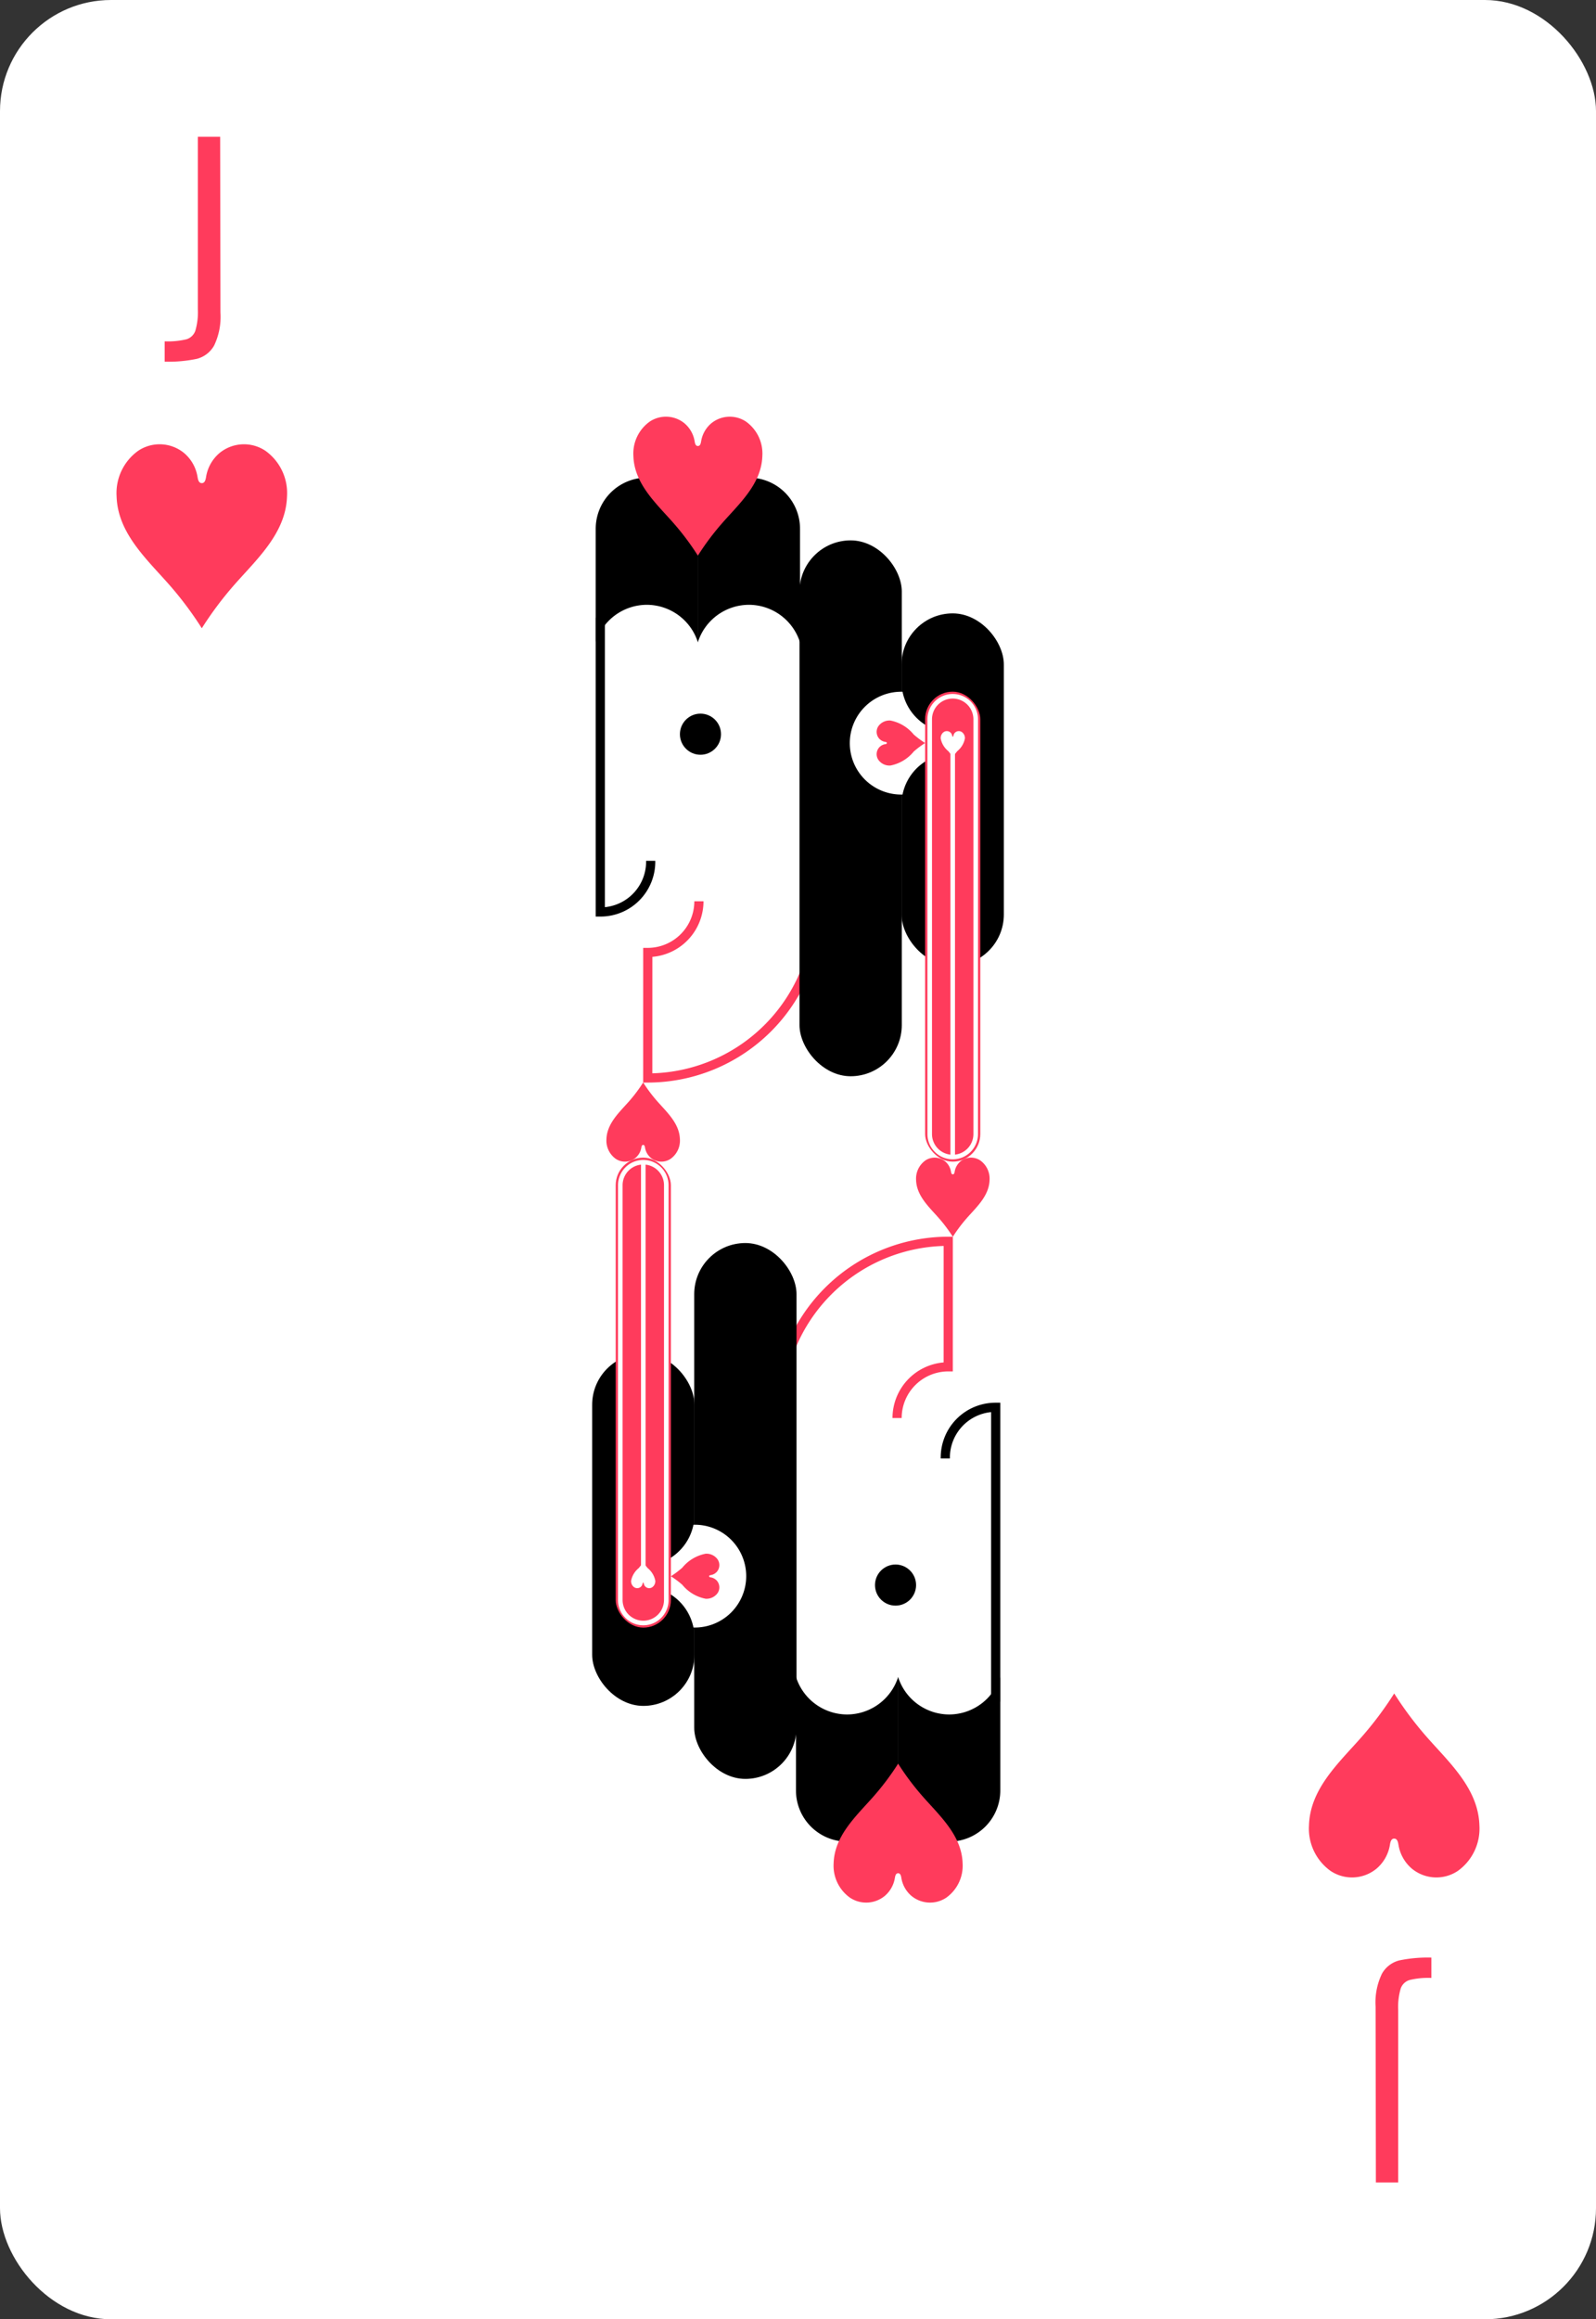 <svg xmlns="http://www.w3.org/2000/svg" viewBox="0 0 115 167"><rect x="0" y="0" width="115" height="167" fill="#333333" stroke="none"/><defs><style>.cls-1{fill:#fff;}.cls-2{fill:#ff3b5c;}</style></defs><title>card-hearts-j</title><g id="artwork"><rect class="cls-1" width="115" height="167" rx="8"/><path class="cls-2" d="M11.865,24.579a5.796,5.796,0,0,0,1.566-.147.981.981,0,0,0,.644-.616,4.708,4.708,0,0,0,.181-1.547V9.849h1.607l.021,12.653a4.787,4.787,0,0,1-.454,2.375,1.993,1.993,0,0,1-1.259.964,10.037,10.037,0,0,1-2.306.202Z"/><path class="cls-2" d="M14.541,45.238a25.152,25.152,0,0,1,2.334-3.119c1.625-1.852,3.73-3.728,3.806-6.385a3.744,3.744,0,0,0-1.561-3.278,2.779,2.779,0,0,0-3.305.167,2.847,2.847,0,0,0-.963,1.698c-.029.177-.074.468-.311.468s-.282-.291-.311-.468a2.847,2.847,0,0,0-.963-1.698A2.779,2.779,0,0,0,9.962,32.456a3.744,3.744,0,0,0-1.561,3.278c.076,2.657,2.181,4.533,3.806,6.385A25.151,25.151,0,0,1,14.541,45.238Z"/><path class="cls-2" d="M103.138,142.421a5.73,5.73,0,0,0-1.566.149.976.976,0,0,0-.644.614,4.708,4.708,0,0,0-.181,1.547v12.42h-1.607l-.021-12.654a4.776,4.776,0,0,1,.454-2.373,1.991,1.991,0,0,1,1.259-.965,10.037,10.037,0,0,1,2.306-.202Z"/><path class="cls-2" d="M100.459,121.938a25.151,25.151,0,0,1-2.334,3.119c-1.625,1.852-3.73,3.728-3.806,6.385a3.744,3.744,0,0,0,1.561,3.278,2.779,2.779,0,0,0,3.305-.167,2.847,2.847,0,0,0,.963-1.698c.029-.177.074-.468.311-.468s.282.291.311.468a2.847,2.847,0,0,0,.963,1.698,2.779,2.779,0,0,0,3.305.167,3.744,3.744,0,0,0,1.561-3.278c-.076-2.657-2.181-4.533-3.806-6.385A25.151,25.151,0,0,1,100.459,121.938Z"/><path class="cls-2" d="M46.674,77.951h-.33l.001-9.7H46.675a3.359,3.359,0,0,0,3.355-3.355h.661a4.021,4.021,0,0,1-3.685,4.002L47.004,77.285A11.927,11.927,0,0,0,58.586,65.377h.661A12.588,12.588,0,0,1,46.674,77.951Z"/><path d="M43.255,65.998h-.33L42.924,44.47h.661L43.585,65.321a3.295,3.295,0,0,0,2.97-3.339h.661A3.947,3.947,0,0,1,43.255,65.998Z"/><circle cx="50.472" cy="52.866" r="1.48"/><path d="M46.606,43.549a3.872,3.872,0,0,1,3.683,2.706V38.077a3.683,3.683,0,0,0-3.682-3.683h-.001a3.683,3.683,0,0,0-3.682,3.683v8.177A3.871,3.871,0,0,1,46.606,43.549Z"/><path d="M53.963,43.549a3.871,3.871,0,0,1,3.683,2.706V38.077a3.683,3.683,0,0,0-3.682-3.683h-.001a3.683,3.683,0,0,0-3.682,3.683v8.177A3.871,3.871,0,0,1,53.963,43.549Z"/><path class="cls-2" d="M50.285,40.007a18.997,18.997,0,0,0-1.766-2.355c-1.229-1.398-2.822-2.815-2.88-4.822a2.825,2.825,0,0,1,1.181-2.475,2.107,2.107,0,0,1,2.501.126,2.149,2.149,0,0,1,.729,1.282c.022.133.056.353.236.353s.213-.22.236-.353a2.149,2.149,0,0,1,.729-1.282A2.107,2.107,0,0,1,53.75,30.355a2.825,2.825,0,0,1,1.181,2.475c-.058,2.006-1.651,3.423-2.88,4.822A18.995,18.995,0,0,0,50.285,40.007Z"/><path class="cls-2" d="M46.344,77.945a10.823,10.823,0,0,0,1.006,1.342c.7.797,1.608,1.604,1.641,2.747a1.609,1.609,0,0,1-.673,1.41,1.2,1.2,0,0,1-1.425-.072,1.224,1.224,0,0,1-.415-.731c-.013-.076-.032-.201-.134-.201s-.122.125-.134.201a1.224,1.224,0,0,1-.415.731,1.2,1.2,0,0,1-1.425.072,1.609,1.609,0,0,1-.673-1.41c.033-1.143.94-1.95,1.641-2.747A10.822,10.822,0,0,0,46.344,77.945Z"/><rect x="57.608" y="38.91" width="7.371" height="38.585" rx="3.685"/><rect x="64.961" y="44.167" width="7.371" height="25.366" rx="3.685"/><path class="cls-1" d="M65.033,57.207a3.699,3.699,0,0,1,3.587-2.956,3.699,3.699,0,0,0,0-1.481,3.699,3.699,0,0,1-3.587-2.956c-.014,0-.026-.004-.039-.004a3.701,3.701,0,1,0,0,7.401C65.007,57.211,65.02,57.207,65.033,57.207Z"/><rect class="cls-2" x="66.66" y="49.804" width="3.975" height="33.84" rx="1.987"/><rect class="cls-1" x="68.482" y="53.512" width="0.33" height="29.77"/><path class="cls-1" d="M68.647,83.479a1.824,1.824,0,0,1-1.822-1.822V51.792a1.822,1.822,0,1,1,3.645,0V81.657A1.824,1.824,0,0,1,68.647,83.479Zm0-33.179a1.494,1.494,0,0,0-1.492,1.492V81.657a1.492,1.492,0,0,0,2.984,0V51.792A1.494,1.494,0,0,0,68.647,50.3Z"/><path class="cls-2" d="M66.659,53.501a6.632,6.632,0,0,0-.822.617A2.871,2.871,0,0,1,64.153,55.123a.986.986,0,0,1-.864-.412.736.736,0,0,1,.044-.873.75.75,0,0,1,.448-.254c.047-.008.123-.019.123-.082s-.077-.074-.123-.082a.75.75,0,0,1-.448-.254.736.736,0,0,1-.044-.873.986.986,0,0,1,.864-.412,2.871,2.871,0,0,1,1.683,1.006A6.632,6.632,0,0,0,66.659,53.501Z"/><path class="cls-1" d="M68.655,54.522a3.566,3.566,0,0,0-.332-.442,1.544,1.544,0,0,1-.541-.905.53.53,0,0,1,.222-.465.395.395,0,0,1,.469.024.403.403,0,0,1,.137.241c.004.025.01.066.044.066s.04-.041.044-.066a.403.403,0,0,1,.137-.241.395.395,0,0,1,.469-.024.53.53,0,0,1,.222.465,1.544,1.544,0,0,1-.541.905A3.566,3.566,0,0,0,68.655,54.522Z"/><path class="cls-2" d="M68.326,89.049h.33l-.001,9.7H68.325a3.359,3.359,0,0,0-3.355,3.355h-.661a4.021,4.021,0,0,1,3.685-4.002l.001-8.387a11.927,11.927,0,0,0-11.582,11.908h-.661A12.588,12.588,0,0,1,68.326,89.049Z"/><path d="M71.745,101.002h.33l0,21.528h-.661L71.415,101.679a3.295,3.295,0,0,0-2.97,3.339h-.661A3.947,3.947,0,0,1,71.745,101.002Z"/><circle cx="64.528" cy="114.134" r="1.48"/><path d="M68.394,123.451a3.872,3.872,0,0,1-3.683-2.706v8.177a3.683,3.683,0,0,0,3.682,3.683h.001a3.683,3.683,0,0,0,3.682-3.683v-8.177A3.871,3.871,0,0,1,68.394,123.451Z"/><path d="M61.037,123.451a3.871,3.871,0,0,1-3.683-2.706v8.177a3.683,3.683,0,0,0,3.682,3.683h.001a3.683,3.683,0,0,0,3.682-3.683v-8.177A3.871,3.871,0,0,1,61.037,123.451Z"/><path class="cls-2" d="M64.715,126.993a18.997,18.997,0,0,0,1.766,2.355c1.229,1.398,2.822,2.815,2.88,4.822a2.825,2.825,0,0,1-1.181,2.475,2.107,2.107,0,0,1-2.501-.126,2.149,2.149,0,0,1-.729-1.282c-.022-.133-.056-.353-.236-.353s-.213.22-.236.353a2.149,2.149,0,0,1-.729,1.282,2.107,2.107,0,0,1-2.501.126,2.825,2.825,0,0,1-1.181-2.475c.058-2.006,1.651-3.423,2.88-4.822A18.995,18.995,0,0,0,64.715,126.993Z"/><path class="cls-2" d="M68.656,89.055a10.823,10.823,0,0,0-1.006-1.342c-.7-.797-1.608-1.604-1.641-2.747a1.609,1.609,0,0,1,.673-1.41,1.2,1.2,0,0,1,1.425.072,1.224,1.224,0,0,1,.415.731c.013.076.032.201.134.201s.122-.125.134-.201a1.224,1.224,0,0,1,.415-.731,1.2,1.2,0,0,1,1.425-.072,1.609,1.609,0,0,1,.673,1.41c-.033,1.143-.94,1.95-1.641,2.747A10.822,10.822,0,0,0,68.656,89.055Z"/><rect x="50.022" y="89.505" width="7.371" height="38.585" rx="3.685"/><rect x="42.668" y="97.467" width="7.371" height="25.366" rx="3.685"/><path class="cls-1" d="M49.967,109.793a3.699,3.699,0,0,1-3.587,2.956,3.699,3.699,0,0,0,0,1.481,3.699,3.699,0,0,1,3.587,2.956c.014,0,.026.004.039.004a3.701,3.701,0,1,0,0-7.401C49.993,109.789,49.98,109.793,49.967,109.793Z"/><rect class="cls-2" x="44.365" y="83.356" width="3.975" height="33.84" rx="1.987"/><rect class="cls-1" x="46.188" y="83.717" width="0.33" height="29.77"/><path class="cls-1" d="M46.353,83.521a1.824,1.824,0,0,1,1.822,1.822v29.865a1.822,1.822,0,1,1-3.645,0V85.343A1.824,1.824,0,0,1,46.353,83.521Zm0,33.179a1.494,1.494,0,0,0,1.492-1.492V85.343a1.492,1.492,0,0,0-2.984,0v29.865A1.494,1.494,0,0,0,46.353,116.7Z"/><path class="cls-2" d="M48.341,113.499a6.632,6.632,0,0,0,.822-.617,2.871,2.871,0,0,1,1.683-1.006.986.986,0,0,1,.864.412.736.736,0,0,1-.044.873.75.75,0,0,1-.448.254c-.047.008-.123.019-.123.082s.077.074.123.082a.75.75,0,0,1,.448.254.736.736,0,0,1,.044.873.986.986,0,0,1-.864.412,2.871,2.871,0,0,1-1.683-1.006A6.632,6.632,0,0,0,48.341,113.499Z"/><path class="cls-1" d="M46.345,112.478a3.566,3.566,0,0,0,.332.442,1.544,1.544,0,0,1,.541.905.53.53,0,0,1-.222.465.395.395,0,0,1-.469-.024.403.403,0,0,1-.137-.241c-.004-.025-.01-.066-.044-.066s-.04.041-.044.066a.403.403,0,0,1-.137.241.395.395,0,0,1-.469.024.53.53,0,0,1-.222-.465,1.544,1.544,0,0,1,.541-.905A3.566,3.566,0,0,0,46.345,112.478Z"/></g></svg>